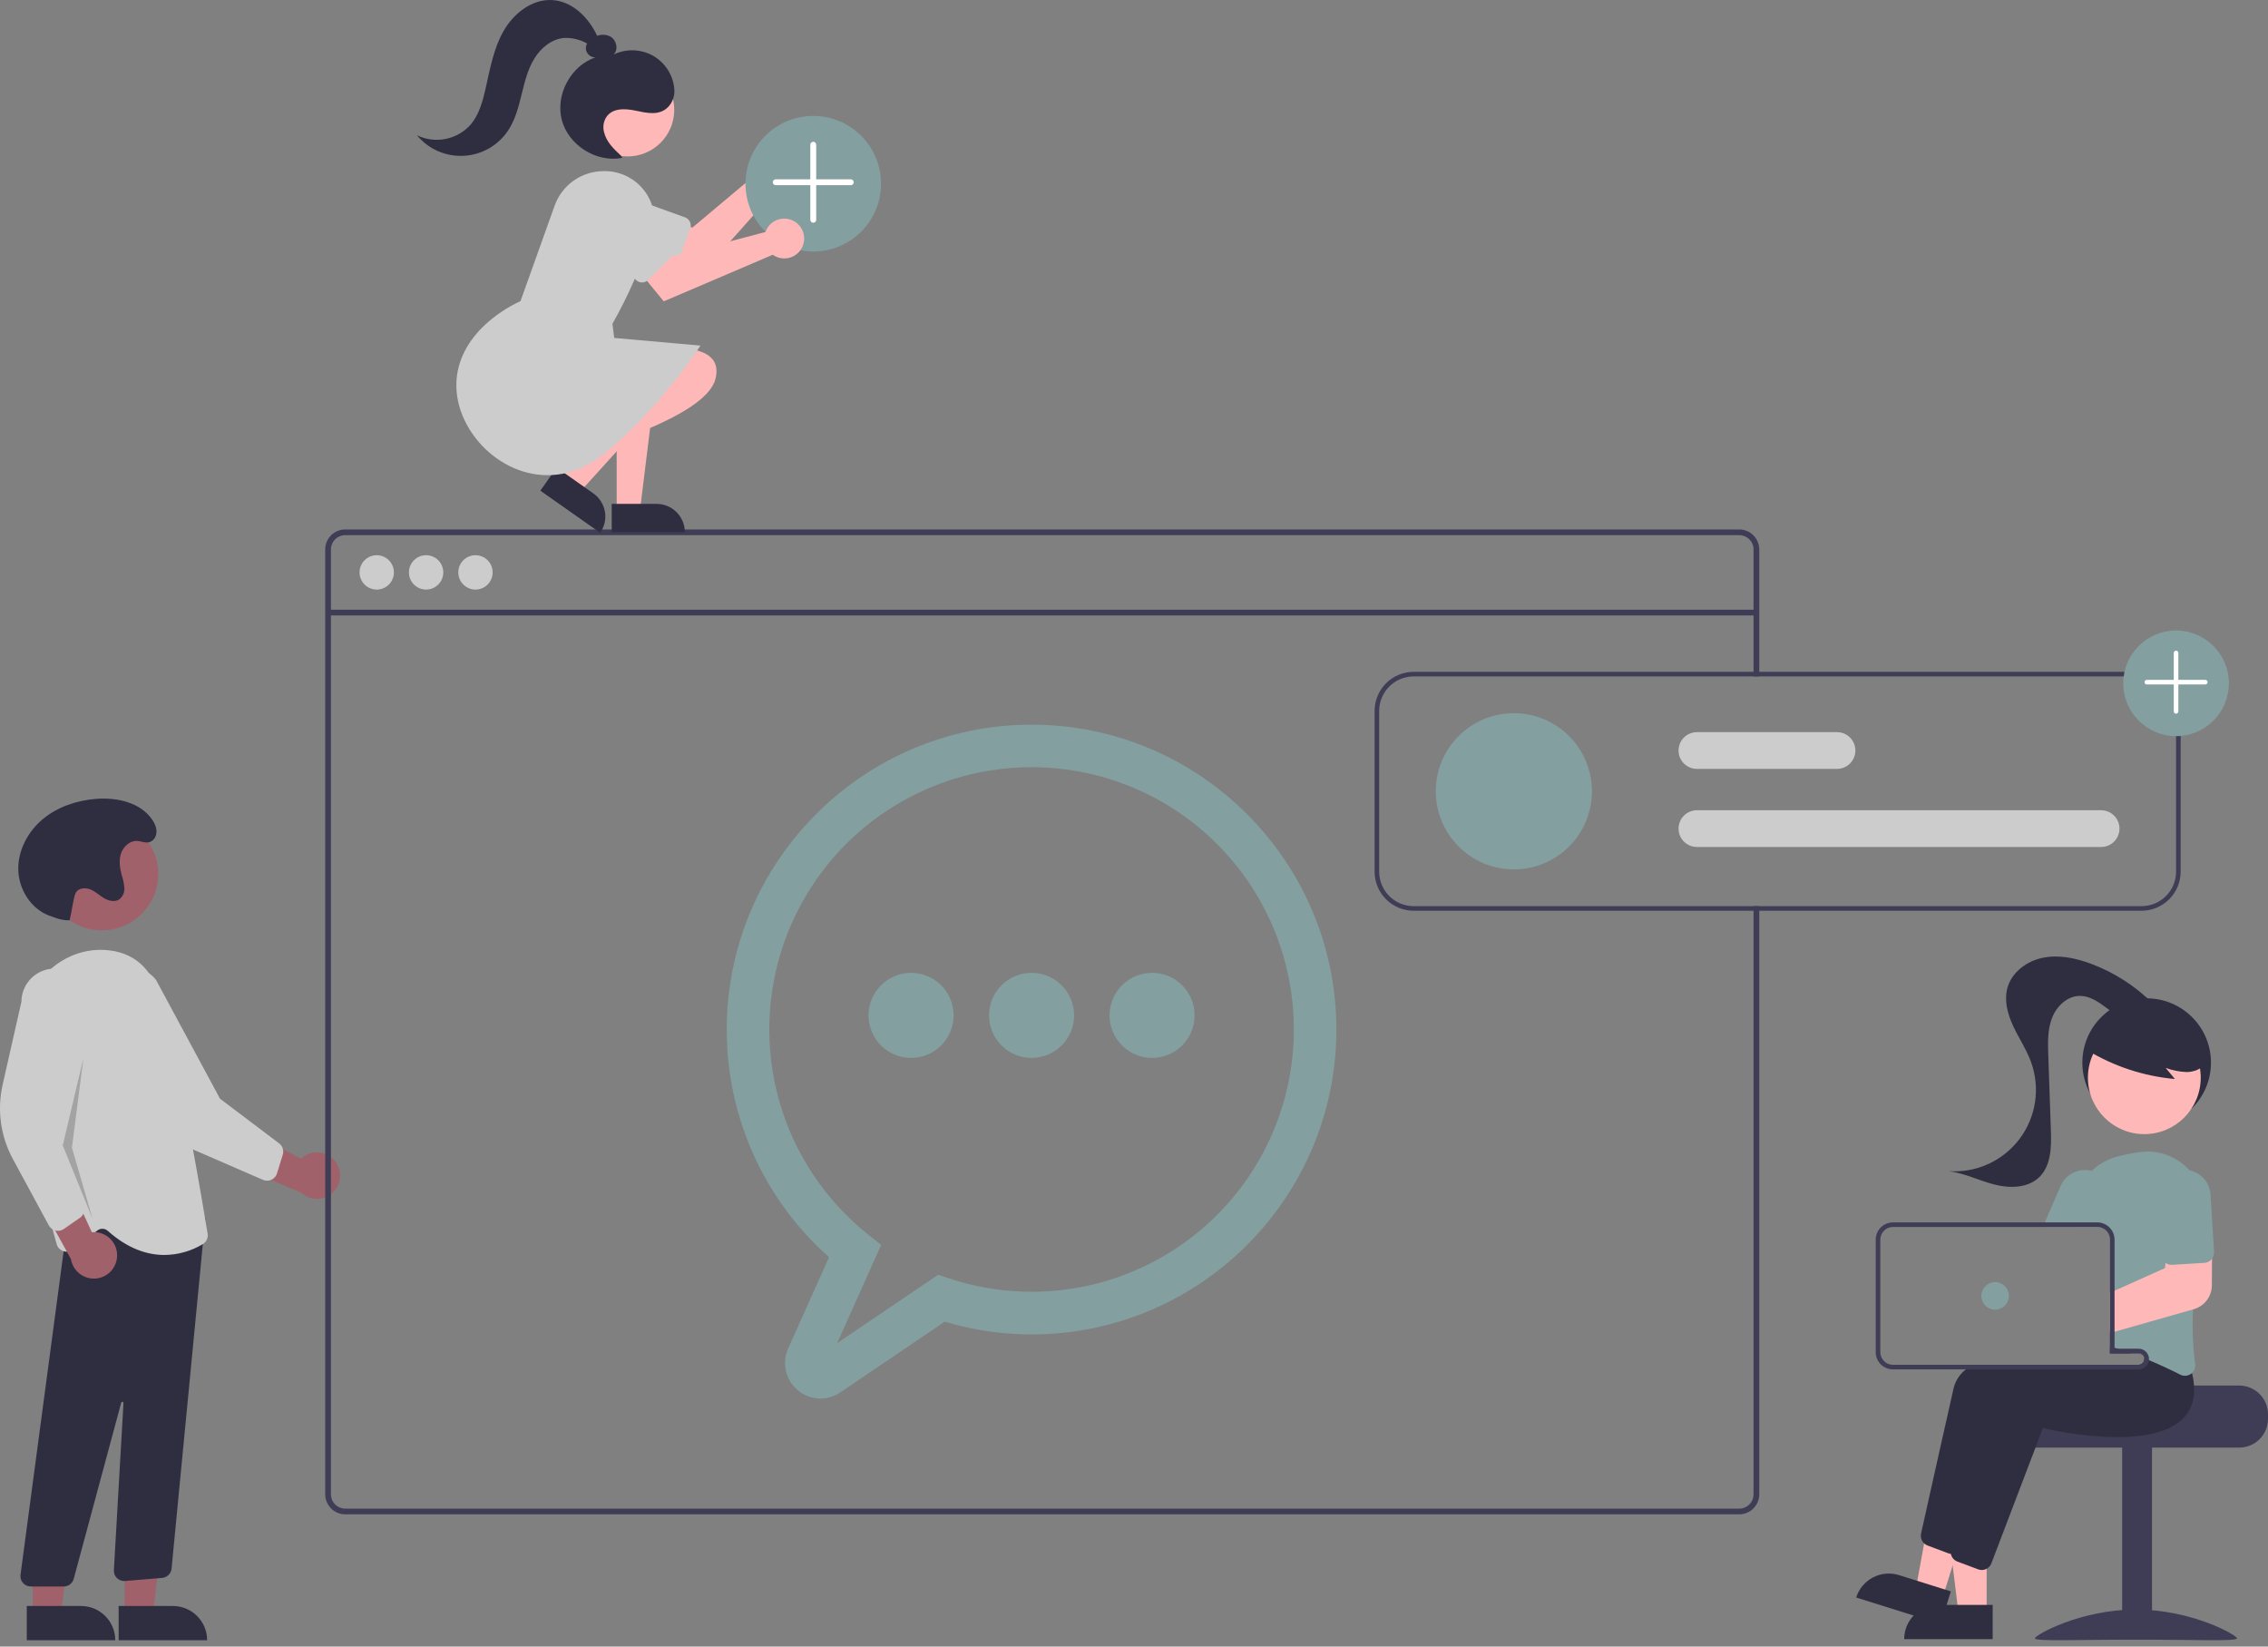 <svg width="310" height="225" viewBox="0 0 310 225" fill="none" xmlns="http://www.w3.org/2000/svg">
<rect x="0" y="0" width="310" height="225" fill="#808080" stroke="none"/>
<g clip-path="url(#clip0_20_2138)">
<path d="M45.957 158.88C45.703 158.495 45.367 158.17 44.974 157.929C44.581 157.688 44.139 157.536 43.681 157.483C43.222 157.431 42.758 157.48 42.32 157.627C41.883 157.773 41.483 158.014 41.148 158.332L31.181 153.188L31.8 158.983L41.171 162.98C41.742 163.507 42.487 163.805 43.264 163.819C44.041 163.833 44.795 163.562 45.385 163.056C45.975 162.551 46.359 161.846 46.465 161.077C46.57 160.307 46.39 159.525 45.957 158.88Z" fill="#A0616A"/>
<path d="M37.099 161.213C36.919 161.295 36.723 161.339 36.524 161.341C36.326 161.344 36.129 161.304 35.947 161.225L26.479 157.118C23.242 155.714 20.625 153.182 19.115 149.993L14.137 139.487C13.77 139.015 13.499 138.475 13.341 137.899C13.182 137.322 13.139 136.72 13.213 136.126C13.287 135.533 13.478 134.96 13.774 134.44C14.07 133.921 14.465 133.464 14.938 133.098C15.41 132.731 15.95 132.461 16.527 132.303C17.104 132.145 17.706 132.102 18.299 132.177C18.892 132.252 19.465 132.444 19.985 132.74C20.504 133.037 20.96 133.433 21.326 133.906L30.075 150.138L38.154 156.241C38.385 156.416 38.557 156.659 38.646 156.935C38.735 157.211 38.737 157.508 38.652 157.786L37.859 160.347C37.774 160.621 37.607 160.864 37.38 161.041C37.294 161.109 37.199 161.167 37.099 161.213Z" fill="#CCCCCC"/>
<path d="M13.918 127.131C18.176 127.131 21.628 123.679 21.628 119.421C21.628 115.163 18.176 111.711 13.918 111.711C9.66 111.711 6.209 115.163 6.209 119.421C6.209 123.679 9.66 127.131 13.918 127.131Z" fill="#A0616A"/>
<path d="M17.041 220.557L20.889 220.557L22.72 205.714L17.04 205.714L17.041 220.557Z" fill="#A0616A"/>
<path d="M28.311 224.13L16.216 224.131L16.216 219.458L23.638 219.458C24.877 219.457 26.066 219.95 26.942 220.826C27.819 221.702 28.311 222.891 28.311 224.13Z" fill="#2F2E41"/>
<path d="M4.485 220.557L8.333 220.557L10.164 205.714L4.484 205.714L4.485 220.557Z" fill="#A0616A"/>
<path d="M15.755 224.13L3.661 224.131L3.66 219.458L11.082 219.458C12.322 219.457 13.51 219.95 14.386 220.826C15.263 221.702 15.755 222.891 15.755 224.13Z" fill="#2F2E41"/>
<path d="M3.141 216.309C3.009 216.157 2.91 215.979 2.852 215.787C2.794 215.594 2.777 215.391 2.804 215.192L9.542 164.659L26.281 167.502L28.068 166.43L23.448 214.376C23.41 214.699 23.261 215 23.026 215.226C22.792 215.453 22.487 215.592 22.162 215.62L17.093 216.042C16.892 216.059 16.689 216.032 16.499 215.964C16.308 215.896 16.135 215.787 15.99 215.646C15.845 215.505 15.733 215.335 15.659 215.146C15.586 214.958 15.554 214.756 15.566 214.554L16.878 191.72C16.881 191.681 16.868 191.643 16.844 191.613C16.82 191.582 16.785 191.562 16.747 191.556C16.708 191.55 16.669 191.558 16.637 191.579C16.604 191.6 16.58 191.632 16.57 191.67L10.078 215.746C9.996 216.045 9.819 216.31 9.572 216.499C9.326 216.688 9.024 216.79 8.714 216.791H4.204C4.003 216.791 3.804 216.748 3.621 216.665C3.437 216.581 3.274 216.46 3.141 216.309Z" fill="#2F2E41"/>
<path d="M14.735 168.196C14.542 168.022 14.295 167.921 14.036 167.91C13.777 167.899 13.523 167.979 13.317 168.137L9.97 170.74C9.788 170.882 9.574 170.977 9.346 171.017C9.119 171.057 8.885 171.041 8.665 170.969C8.446 170.898 8.247 170.773 8.087 170.607C7.926 170.441 7.809 170.238 7.745 170.016C6.104 164.267 2.385 149.795 3.301 139.61C3.82 133.837 8.806 129.449 14.414 129.817C18.249 130.073 20.771 132.284 21.912 136.391C24.713 146.474 27.791 164.97 28.379 168.575C28.426 168.855 28.387 169.142 28.267 169.399C28.147 169.656 27.953 169.871 27.709 170.016C26.125 170.966 24.316 171.475 22.469 171.49C20.235 171.49 17.555 170.712 14.735 168.196Z" fill="#CCCCCC"/>
<path d="M15.997 171.783C16.035 171.323 15.971 170.86 15.81 170.428C15.649 169.995 15.396 169.603 15.067 169.279C14.739 168.955 14.343 168.707 13.908 168.552C13.474 168.398 13.01 168.34 12.551 168.384L7.883 158.185L4.793 163.128L9.7 172.056C9.825 172.822 10.227 173.517 10.829 174.007C11.432 174.497 12.194 174.75 12.97 174.716C13.746 174.682 14.483 174.365 15.041 173.825C15.599 173.284 15.939 172.557 15.997 171.783Z" fill="#A0616A"/>
<path d="M7.587 168.152C7.394 168.106 7.213 168.019 7.056 167.899C6.898 167.778 6.768 167.625 6.673 167.451L1.758 158.376C0.077 155.274 -0.42 151.667 0.36 148.225L2.927 136.886C2.929 136.288 3.049 135.697 3.281 135.145C3.512 134.594 3.849 134.093 4.274 133.672C4.699 133.251 5.202 132.918 5.756 132.692C6.309 132.466 6.902 132.351 7.5 132.354C8.098 132.357 8.689 132.477 9.24 132.709C9.792 132.941 10.292 133.279 10.712 133.704C11.133 134.129 11.465 134.633 11.691 135.186C11.917 135.74 12.031 136.333 12.028 136.931L8.895 155.103L11.485 164.891C11.559 165.171 11.545 165.468 11.444 165.74C11.344 166.013 11.162 166.248 10.924 166.413L8.719 167.939C8.483 168.103 8.202 168.191 7.915 168.19C7.804 168.191 7.694 168.178 7.587 168.152Z" fill="#CCCCCC"/>
<path opacity="0.2" d="M11.402 144.594L8.577 156.523L12.658 166.567L9.833 156.836L11.402 144.594Z" fill="black"/>
<path d="M9.519 125.761C8.833 125.774 8.151 125.65 7.514 125.398C7.233 125.29 6.942 125.201 6.661 125.093C4.187 124.137 2.558 121.502 2.499 118.85C2.441 116.199 3.814 113.625 5.853 111.929C7.892 110.233 10.533 109.362 13.178 109.161C16.027 108.944 19.234 109.666 20.826 112.039C21.25 112.67 21.546 113.436 21.295 114.199C21.22 114.429 21.086 114.635 20.906 114.797C20.195 115.43 19.486 114.954 18.761 114.912C17.765 114.854 16.871 115.66 16.549 116.605C16.228 117.549 16.369 118.589 16.629 119.553C16.826 120.132 16.951 120.734 17 121.345C17.021 121.651 16.963 121.958 16.833 122.235C16.702 122.513 16.503 122.753 16.253 122.932C15.631 123.308 14.813 123.09 14.191 122.715C13.568 122.339 13.03 121.817 12.357 121.54C11.684 121.264 10.78 121.325 10.389 121.938C10.264 122.161 10.18 122.404 10.14 122.656C9.789 124.256 9.87 124.162 9.519 125.761Z" fill="#2F2E41"/>
<path d="M237.724 72.347H47.189C46.464 72.347 45.768 72.636 45.255 73.149C44.741 73.662 44.453 74.358 44.452 75.084V204.196C44.453 204.922 44.741 205.617 45.255 206.131C45.768 206.644 46.464 206.932 47.189 206.933H237.724C238.12 206.933 238.511 206.847 238.871 206.681C239.23 206.515 239.549 206.274 239.806 205.972C239.827 205.949 239.847 205.924 239.865 205.897C240.029 205.697 240.161 205.474 240.258 205.235C240.395 204.906 240.466 204.553 240.465 204.196V123.823H239.683V204.196C239.683 204.578 239.571 204.951 239.36 205.269C239.172 205.549 238.917 205.778 238.619 205.935C238.342 206.078 238.036 206.152 237.724 206.151H47.189C46.671 206.151 46.174 205.945 45.807 205.578C45.441 205.211 45.234 204.714 45.234 204.196V75.084C45.234 74.566 45.441 74.068 45.807 73.702C46.174 73.335 46.671 73.129 47.189 73.128H237.724C238.243 73.128 238.741 73.334 239.108 73.701C239.476 74.068 239.682 74.565 239.683 75.084V92.433H240.465V75.084C240.464 74.358 240.175 73.662 239.661 73.148C239.147 72.635 238.451 72.347 237.724 72.347Z" fill="#3F3D56"/>
<path d="M240.072 83.318H44.842V84.101H240.072V83.318Z" fill="#3F3D56"/>
<path d="M51.493 80.564C52.789 80.564 53.84 79.513 53.84 78.217C53.84 76.92 52.789 75.869 51.493 75.869C50.196 75.869 49.145 76.92 49.145 78.217C49.145 79.513 50.196 80.564 51.493 80.564Z" fill="#CCCCCC"/>
<path d="M58.242 80.564C59.538 80.564 60.589 79.513 60.589 78.217C60.589 76.92 59.538 75.869 58.242 75.869C56.945 75.869 55.894 76.92 55.894 78.217C55.894 79.513 56.945 80.564 58.242 80.564Z" fill="#CCCCCC"/>
<path d="M64.99 80.564C66.287 80.564 67.338 79.513 67.338 78.217C67.338 76.92 66.287 75.869 64.99 75.869C63.694 75.869 62.643 76.92 62.643 78.217C62.643 79.513 63.694 80.564 64.99 80.564Z" fill="#CCCCCC"/>
<path d="M112.141 191.108C111.333 191.104 110.539 190.899 109.83 190.511C109.121 190.123 108.521 189.564 108.082 188.885C107.644 188.206 107.382 187.429 107.32 186.623C107.257 185.817 107.397 185.009 107.726 184.271L113.319 171.793C108.914 167.898 105.389 163.109 102.979 157.746C100.568 152.382 99.327 146.567 99.337 140.687C99.337 117.715 118.027 99.025 141 99.025C163.973 99.025 182.662 117.715 182.662 140.687C182.662 163.66 163.973 182.35 141 182.35C136.981 182.346 132.984 181.757 129.135 180.602L114.862 190.265C114.06 190.812 113.112 191.106 112.141 191.108ZM141 104.838C133.565 104.834 126.313 107.143 120.249 111.445C114.185 115.747 109.609 121.828 107.156 128.847C104.704 135.866 104.495 143.474 106.56 150.616C108.625 157.759 112.86 164.082 118.68 168.71L120.441 170.115L114.424 183.541L128.233 174.193L129.596 174.651C134.522 176.305 139.748 176.869 144.913 176.303C150.079 175.737 155.059 174.055 159.509 171.373C163.96 168.691 167.773 165.073 170.687 160.77C173.6 156.468 175.542 151.583 176.38 146.455C177.218 141.327 176.93 136.078 175.538 131.072C174.145 126.066 171.68 121.423 168.315 117.464C164.949 113.505 160.763 110.325 156.047 108.145C151.33 105.965 146.196 104.837 141 104.838Z" fill="#839F9F"/>
<path d="M141 144.563C144.21 144.563 146.813 141.96 146.813 138.75C146.813 135.539 144.21 132.936 141 132.936C137.789 132.936 135.186 135.539 135.186 138.75C135.186 141.96 137.789 144.563 141 144.563Z" fill="#839F9F"/>
<path d="M124.528 144.563C127.739 144.563 130.342 141.96 130.342 138.75C130.342 135.539 127.739 132.936 124.528 132.936C121.318 132.936 118.715 135.539 118.715 138.75C118.715 141.96 121.318 144.563 124.528 144.563Z" fill="#839F9F"/>
<path d="M157.471 144.563C160.681 144.563 163.284 141.96 163.284 138.75C163.284 135.539 160.681 132.936 157.471 132.936C154.26 132.936 151.657 135.539 151.657 138.75C151.657 141.96 154.26 144.563 157.471 144.563Z" fill="#839F9F"/>
<path d="M287.188 115.74H231.942C231.276 115.74 230.637 115.476 230.166 115.005C229.695 114.534 229.431 113.895 229.431 113.229C229.431 112.563 229.695 111.925 230.166 111.454C230.637 110.983 231.276 110.718 231.942 110.718H287.188C287.854 110.718 288.492 110.983 288.963 111.454C289.434 111.925 289.699 112.563 289.699 113.229C289.699 113.895 289.434 114.534 288.963 115.005C288.492 115.476 287.854 115.74 287.188 115.74Z" fill="#CCCCCC"/>
<path d="M251.09 105.068H231.942C231.276 105.068 230.637 104.803 230.166 104.332C229.695 103.862 229.431 103.223 229.431 102.557C229.431 101.891 229.695 101.252 230.166 100.781C230.637 100.31 231.276 100.046 231.942 100.046H251.09C251.756 100.046 252.394 100.31 252.865 100.781C253.336 101.252 253.601 101.891 253.601 102.557C253.601 103.223 253.336 103.862 252.865 104.332C252.394 104.803 251.756 105.068 251.09 105.068Z" fill="#CCCCCC"/>
<path d="M206.919 118.8C212.813 118.8 217.592 114.022 217.592 108.128C217.592 102.234 212.813 97.455 206.919 97.455C201.025 97.455 196.247 102.234 196.247 108.128C196.247 114.022 201.025 118.8 206.919 118.8Z" fill="#839F9F"/>
<path d="M292.725 91.805H193.22C191.805 91.807 190.449 92.37 189.449 93.37C188.449 94.371 187.886 95.727 187.884 97.141V119.114C187.886 120.529 188.449 121.885 189.449 122.885C190.449 123.886 191.805 124.449 193.22 124.451H292.725C294.14 124.449 295.496 123.886 296.496 122.885C297.497 121.885 298.059 120.529 298.061 119.114V97.141C298.059 95.727 297.497 94.371 296.496 93.37C295.496 92.37 294.14 91.807 292.725 91.805ZM297.434 119.114C297.432 120.363 296.936 121.559 296.053 122.442C295.17 123.325 293.973 123.821 292.725 123.823H193.22C191.972 123.821 190.775 123.325 189.892 122.442C189.01 121.559 188.513 120.363 188.512 119.114V97.141C188.513 95.893 189.01 94.697 189.892 93.814C190.775 92.931 191.972 92.435 193.22 92.433H292.725C293.973 92.435 295.17 92.931 296.053 93.814C296.936 94.697 297.432 95.893 297.434 97.141V119.114Z" fill="#3F3D56"/>
<path d="M297.434 100.594C301.421 100.594 304.653 97.362 304.653 93.375C304.653 89.388 301.421 86.155 297.434 86.155C293.446 86.155 290.214 89.388 290.214 93.375C290.214 97.362 293.446 100.594 297.434 100.594Z" fill="#839F9F"/>
<path d="M297.212 97.435C297.183 97.406 297.159 97.371 297.144 97.333C297.128 97.295 297.12 97.254 297.12 97.213V89.222C297.12 89.139 297.153 89.059 297.212 89.001C297.271 88.942 297.35 88.909 297.434 88.909C297.517 88.909 297.597 88.942 297.656 89.001C297.715 89.059 297.748 89.139 297.748 89.222V97.213C297.748 97.275 297.729 97.336 297.695 97.387C297.66 97.439 297.611 97.479 297.554 97.503C297.497 97.527 297.433 97.533 297.373 97.521C297.312 97.509 297.256 97.479 297.212 97.435Z" fill="white"/>
<path d="M293.216 93.44C293.173 93.396 293.143 93.34 293.131 93.279C293.118 93.218 293.125 93.155 293.148 93.098C293.172 93.04 293.212 92.991 293.264 92.957C293.316 92.922 293.376 92.904 293.438 92.904H301.429C301.512 92.904 301.592 92.937 301.651 92.996C301.71 93.055 301.743 93.135 301.743 93.218C301.743 93.301 301.71 93.381 301.651 93.44C301.592 93.499 301.512 93.532 301.429 93.532H293.438C293.397 93.532 293.356 93.524 293.318 93.508C293.28 93.492 293.246 93.469 293.216 93.44Z" fill="white"/>
<path d="M306.076 189.335H291.006C291.006 189.768 275.475 190.12 275.475 190.12C275.231 190.303 275.009 190.514 274.812 190.747C274.222 191.451 273.9 192.34 273.902 193.259V193.886C273.902 194.927 274.316 195.925 275.052 196.661C275.787 197.396 276.785 197.81 277.826 197.81H306.076C307.117 197.809 308.114 197.396 308.85 196.66C309.585 195.924 309.999 194.927 310 193.886V193.259C309.999 192.218 309.585 191.221 308.849 190.486C308.114 189.75 307.116 189.336 306.076 189.335Z" fill="#3F3D56"/>
<path d="M294.147 197.654H290.066V224.021H294.147V197.654Z" fill="#3F3D56"/>
<path d="M305.761 223.878C305.761 224.319 299.577 224.049 291.949 224.049C284.322 224.049 278.138 224.319 278.138 223.878C278.138 223.437 284.322 219.941 291.949 219.941C299.577 219.941 305.761 223.437 305.761 223.878Z" fill="#3F3D56"/>
<path d="M293.416 154C298.27 154 302.205 150.065 302.205 145.211C302.205 140.357 298.27 136.422 293.416 136.422C288.561 136.422 284.626 140.357 284.626 145.211C284.626 150.065 288.561 154 293.416 154Z" fill="#2F2E41"/>
<path d="M271.543 220.41L267.695 220.41L265.864 205.566L271.544 205.567L271.543 220.41Z" fill="#FFB8B8"/>
<path d="M264.946 219.31H272.368V223.983H260.273C260.273 222.744 260.765 221.555 261.642 220.679C262.518 219.803 263.707 219.31 264.946 219.31Z" fill="#2F2E41"/>
<path d="M265.536 218.262L261.864 217.11L264.561 202.399L269.98 204.1L265.536 218.262Z" fill="#FFB8B8"/>
<path d="M259.571 215.238L266.652 217.46L265.253 221.919L253.713 218.297C254.084 217.115 254.91 216.128 256.008 215.554C257.107 214.981 258.388 214.867 259.571 215.238Z" fill="#2F2E41"/>
<path d="M295.77 186.762C295.681 186.014 295.521 185.276 295.293 184.558L294.574 183.654L292.703 181.306L292.622 181.309C292.483 181.316 291.909 181.347 291.021 181.416H291.011C290.462 181.46 289.79 181.517 289.027 181.589C288.826 181.611 288.616 181.63 288.4 181.652V184.929H292.323C292.514 184.929 292.698 184.998 292.841 185.124C292.985 185.25 293.077 185.424 293.102 185.613C293.105 185.647 293.108 185.679 293.108 185.713C293.108 185.921 293.025 186.121 292.878 186.268C292.731 186.415 292.531 186.498 292.323 186.498H269.534C269.244 186.691 268.965 186.901 268.699 187.126C267.897 187.747 267.318 188.613 267.051 189.593C265.721 195.444 263.294 206.355 262.578 209.56C262.527 209.802 262.538 210.052 262.613 210.288C262.687 210.523 262.821 210.736 263.002 210.904C263.136 211.028 263.293 211.125 263.464 211.189L266.295 212.25C266.411 212.293 266.533 212.322 266.656 212.335C266.672 212.335 266.684 212.338 266.7 212.338C266.729 212.341 266.759 212.342 266.788 212.341C267.074 212.34 267.353 212.253 267.589 212.09C267.825 211.928 268.006 211.698 268.109 211.431L270.344 205.567L273.788 196.527L275.15 192.952C276.729 193.322 289.975 196.254 294.411 191.53C294.848 191.064 295.193 190.52 295.428 189.926C295.801 188.916 295.919 187.829 295.77 186.762Z" fill="#2F2E41"/>
<path d="M299.612 187.616C299.543 187.336 299.465 187.047 299.374 186.756L296.784 183.504L296.702 183.507C296.539 183.516 295.764 183.557 294.574 183.654C293.224 183.767 291.338 183.949 289.219 184.235C289.156 184.241 289.09 184.251 289.028 184.26C288.82 184.288 288.61 184.317 288.4 184.348V184.929H292.323C292.514 184.929 292.698 184.998 292.841 185.124C292.985 185.25 293.077 185.424 293.102 185.613C293.105 185.647 293.108 185.679 293.108 185.713C293.108 185.921 293.025 186.121 292.878 186.268C292.731 186.415 292.532 186.498 292.323 186.498H278.455C277.85 186.696 277.266 186.903 276.707 187.126C273.775 188.287 271.581 189.81 271.132 191.79C270.982 192.456 270.815 193.187 270.639 193.966C269.987 196.86 269.192 200.404 268.474 203.624V203.627C268.326 204.293 268.179 204.94 268.037 205.567C267.438 208.267 266.929 210.555 266.659 211.757C266.653 211.792 266.647 211.823 266.64 211.858V211.864C266.609 212.107 266.639 212.354 266.728 212.583L266.731 212.586V212.589C266.818 212.808 266.958 213.001 267.14 213.151C267.261 213.251 267.398 213.331 267.545 213.386L270.376 214.447C270.534 214.506 270.7 214.537 270.869 214.538C271.105 214.539 271.337 214.48 271.543 214.366C271.84 214.205 272.07 213.943 272.19 213.628L278.286 197.632L279.231 195.149C280.81 195.519 294.056 198.448 298.491 193.727C299.368 192.779 299.868 191.543 299.898 190.252C299.929 189.364 299.833 188.476 299.612 187.616Z" fill="#2F2E41"/>
<path d="M299.263 159.924C299.213 159.864 299.16 159.804 299.103 159.748C298.267 158.869 297.235 158.201 296.091 157.797C294.947 157.394 293.723 157.268 292.521 157.428C291.472 157.566 290.433 157.77 289.41 158.04C288.089 158.38 286.88 159.058 285.901 160.008C285.139 160.748 284.538 161.637 284.138 162.621C283.737 163.604 283.546 164.66 283.575 165.721C283.587 166.151 283.591 166.591 283.584 167.037C283.584 167.244 283.581 167.454 283.578 167.664H286.673C286.807 167.664 286.941 167.68 287.072 167.711C287.449 167.802 287.786 168.016 288.027 168.321C288.267 168.626 288.399 169.002 288.4 169.391V183.993C288.61 184.053 288.82 184.113 289.027 184.175C289.093 184.197 289.156 184.216 289.219 184.235C289.291 184.257 289.363 184.279 289.432 184.301C290.069 184.499 290.692 184.708 291.3 184.929H292.323C292.514 184.929 292.698 184.998 292.841 185.124C292.984 185.25 293.077 185.424 293.102 185.613C293.315 185.698 293.522 185.782 293.726 185.867C294.451 186.169 295.139 186.47 295.77 186.762C296.621 187.151 297.377 187.521 298.011 187.845C298.21 187.946 298.431 188 298.655 188.002C298.948 188.001 299.234 187.906 299.471 187.732C299.52 187.695 299.567 187.657 299.612 187.616C299.78 187.458 299.907 187.262 299.982 187.044C300.057 186.827 300.077 186.594 300.042 186.366C299.718 183.901 299.623 181.41 299.759 178.927C299.847 176.839 300.036 174.699 300.281 172.63C300.412 171.51 300.56 170.411 300.714 169.353C300.861 168.342 301.018 167.372 301.172 166.456C301.374 165.294 301.307 164.101 300.976 162.968C300.645 161.836 300.059 160.794 299.263 159.924Z" fill="#839F9F"/>
<path d="M286.397 160.181C286.236 160.112 286.07 160.054 285.901 160.008C285.064 159.783 284.175 159.866 283.395 160.243C282.614 160.619 281.995 161.263 281.651 162.058L279.494 167.037L279.224 167.664H286.673C286.807 167.664 286.941 167.68 287.072 167.711L287.323 167.131L288.277 164.927C288.656 164.048 288.671 163.055 288.319 162.165C287.966 161.276 287.275 160.562 286.397 160.181Z" fill="#839F9F"/>
<path d="M293.094 154.977C297.352 154.977 300.804 151.525 300.804 147.267C300.804 143.01 297.352 139.558 293.094 139.558C288.836 139.558 285.385 143.01 285.385 147.267C285.385 151.525 288.836 154.977 293.094 154.977Z" fill="#FFB8B8"/>
<path d="M285.246 143.48C288.898 145.709 293.015 147.065 297.276 147.444L296.008 145.924C296.932 146.266 297.903 146.459 298.887 146.496C299.869 146.481 300.899 146.102 301.457 145.293C301.705 144.891 301.853 144.434 301.887 143.963C301.921 143.491 301.841 143.018 301.653 142.584C301.266 141.719 300.665 140.967 299.906 140.399C298.56 139.335 296.971 138.62 295.282 138.318C293.593 138.016 291.855 138.137 290.224 138.669C289.105 139.004 288.102 139.646 287.332 140.524C286.601 141.426 285.194 142.229 285.568 143.328L285.246 143.48Z" fill="#2F2E41"/>
<path d="M294.391 137.258C291.959 134.792 289.016 132.889 285.77 131.683C283.686 130.911 281.418 130.435 279.239 130.873C277.061 131.311 275.001 132.818 274.393 134.956C273.896 136.704 274.409 138.586 275.18 140.231C275.952 141.877 276.981 143.402 277.605 145.109C278.241 146.851 278.433 148.724 278.162 150.558C277.891 152.392 277.166 154.129 276.053 155.613C274.94 157.096 273.475 158.277 271.789 159.05C270.104 159.823 268.252 160.163 266.402 160.039C268.543 160.326 270.516 161.332 272.608 161.867C274.701 162.403 277.17 162.366 278.725 160.867C280.37 159.281 280.403 156.703 280.323 154.419C280.205 151.024 280.087 147.63 279.969 144.235C279.908 142.503 279.857 140.717 280.481 139.101C281.106 137.485 282.59 136.07 284.322 136.085C285.635 136.096 286.797 136.891 287.85 137.675C288.902 138.46 290.017 139.297 291.325 139.413C292.632 139.53 294.125 138.562 294.028 137.253L294.391 137.258Z" fill="#2F2E41"/>
<path d="M300.714 169.353L296.313 169.472L295.993 172.564L295.921 173.28L289.027 176.375L288.4 176.658V182.16L289.027 181.981L291.011 181.416H291.021L299.76 178.927L299.86 178.899C300.566 178.695 301.188 178.269 301.632 177.683C302.077 177.098 302.32 176.385 302.327 175.65L302.349 171.999L302.368 169.309L300.714 169.353Z" fill="#FFB8B8"/>
<path d="M302.145 163.238C302.087 162.283 301.651 161.389 300.933 160.755C300.216 160.121 299.276 159.797 298.32 159.856C297.365 159.915 296.471 160.351 295.837 161.068C295.203 161.785 294.879 162.725 294.938 163.681L295.418 171.516C295.431 171.722 295.49 171.923 295.589 172.104C295.688 172.285 295.826 172.442 295.993 172.564C296.258 172.762 296.585 172.859 296.916 172.837L300.281 172.63L301.301 172.567C301.487 172.558 301.669 172.512 301.836 172.43C302.003 172.349 302.152 172.234 302.274 172.093C302.301 172.064 302.326 172.032 302.349 171.999C302.549 171.732 302.647 171.403 302.625 171.07L302.145 163.238Z" fill="#839F9F"/>
<path d="M289.432 184.301H289.028V184.26C288.82 184.288 288.61 184.317 288.4 184.348V184.929H291.3C290.691 184.709 290.069 184.5 289.432 184.301ZM289.432 184.301H289.028V184.26C288.82 184.288 288.61 184.317 288.4 184.348V184.929H291.3C290.691 184.709 290.069 184.5 289.432 184.301ZM292.323 184.301H289.028V169.391C289.026 168.88 288.86 168.384 288.552 167.976C288.245 167.569 287.814 167.272 287.323 167.131C287.112 167.067 286.893 167.035 286.673 167.037H258.737C258.112 167.037 257.514 167.286 257.073 167.727C256.631 168.168 256.383 168.767 256.382 169.391V184.772C256.383 185.396 256.631 185.995 257.072 186.436C257.514 186.878 258.112 187.126 258.737 187.126H292.323C292.671 187.125 293.006 186.997 293.265 186.764C293.524 186.532 293.688 186.213 293.726 185.867C293.733 185.816 293.736 185.765 293.736 185.713C293.735 185.339 293.586 184.98 293.322 184.715C293.057 184.45 292.698 184.301 292.323 184.301ZM293.108 185.713C293.108 185.921 293.025 186.121 292.878 186.268C292.731 186.415 292.532 186.498 292.323 186.498H258.737C258.279 186.498 257.84 186.316 257.516 185.992C257.192 185.668 257.01 185.229 257.01 184.772V169.391C257.01 168.933 257.192 168.494 257.516 168.17C257.84 167.847 258.279 167.665 258.737 167.664H286.673C286.808 167.664 286.941 167.68 287.072 167.711C287.45 167.802 287.786 168.016 288.027 168.321C288.268 168.626 288.399 169.002 288.4 169.391V184.929H292.323C292.514 184.929 292.698 184.998 292.841 185.124C292.985 185.25 293.077 185.424 293.102 185.613C293.105 185.647 293.108 185.679 293.108 185.713ZM289.432 184.301H289.028V184.26C288.82 184.288 288.61 184.317 288.4 184.348V184.929H291.3C290.691 184.709 290.069 184.5 289.432 184.301Z" fill="#3F3D56"/>
<path d="M272.704 178.965C273.744 178.965 274.587 178.122 274.587 177.082C274.587 176.041 273.744 175.198 272.704 175.198C271.664 175.198 270.821 176.041 270.821 177.082C270.821 178.122 271.664 178.965 272.704 178.965Z" fill="#839F9F"/>
<path d="M104.481 22.402C104.474 22.546 104.479 22.689 104.494 22.832L94.637 31.104L91.698 30.04L89.512 34.266L95.939 37.325L106.715 25.233C107.259 25.332 107.82 25.262 108.324 25.034C108.828 24.806 109.25 24.43 109.535 23.956C109.82 23.482 109.954 22.933 109.919 22.381C109.884 21.829 109.681 21.301 109.339 20.866C108.996 20.432 108.53 20.113 108.001 19.95C107.473 19.788 106.907 19.79 106.38 19.956C105.852 20.123 105.388 20.447 105.049 20.883C104.71 21.32 104.512 21.85 104.481 22.402Z" fill="#FFB8B8"/>
<path d="M91.262 36.294L81.743 32.858C80.869 32.542 80.156 31.893 79.762 31.052C79.367 30.211 79.322 29.248 79.638 28.374C79.953 27.5 80.603 26.787 81.444 26.392C82.284 25.997 83.248 25.953 84.122 26.268L93.64 29.704C93.784 29.756 93.917 29.836 94.03 29.939C94.144 30.042 94.236 30.167 94.301 30.306C94.366 30.445 94.403 30.595 94.41 30.748C94.417 30.901 94.394 31.054 94.342 31.198L92.756 35.592C92.651 35.883 92.434 36.12 92.154 36.252C91.874 36.383 91.553 36.398 91.262 36.294Z" fill="#CCCCCC"/>
<path d="M84.291 69.764L87.472 69.764L88.985 57.493L84.29 57.494L84.291 69.764Z" fill="#FFB8B8"/>
<path d="M93.607 72.718L83.609 72.718L83.609 68.855L89.744 68.855C90.768 68.855 91.751 69.262 92.475 69.986C93.2 70.711 93.607 71.693 93.607 72.718Z" fill="#2F2E41"/>
<path d="M76.429 65.655L79.031 67.484L87.327 58.318L83.486 55.617L76.429 65.655Z" fill="#FFB8B8"/>
<path d="M82.037 72.802L73.858 67.051L76.08 63.891L81.099 67.42C81.937 68.009 82.506 68.907 82.682 69.916C82.858 70.926 82.626 71.964 82.037 72.802Z" fill="#2F2E41"/>
<path d="M91.251 47.661C91.251 47.661 99.19 46.724 97.765 51.876C96.34 57.027 80.463 61.476 80.463 61.476L91.251 47.661Z" fill="#FFB8B8"/>
<path d="M85.787 21.375C89.307 21.375 92.16 18.522 92.16 15.002C92.16 11.483 89.307 8.629 85.787 8.629C82.268 8.629 79.414 11.483 79.414 15.002C79.414 18.522 82.268 21.375 85.787 21.375Z" fill="#FFB8B8"/>
<path d="M65.463 60.421C61.837 56.199 60.568 49.718 66.351 44.328C67.779 43.03 69.397 41.956 71.147 41.143L75.808 28.108C76.292 26.747 77.18 25.566 78.353 24.722C79.526 23.879 80.928 23.413 82.372 23.387C83.775 23.326 85.161 23.701 86.342 24.461C87.523 25.22 88.439 26.326 88.966 27.627C89.535 28.951 89.6 30.437 89.149 31.806C87.762 36.127 85.94 40.296 83.711 44.249L83.952 46.177L95.733 47.224L95.623 47.403C95.566 47.496 89.8 56.281 82.424 62.112C79.902 64.106 77.294 64.932 74.832 64.932C71.1 64.931 67.705 63.031 65.463 60.421Z" fill="#CCCCCC"/>
<path d="M64.351 17.002C65.479 15.658 65.962 13.901 66.352 12.191C66.967 9.485 67.443 6.686 68.811 4.272C70.178 1.857 72.692 -0.144 75.463 0.008C78.218 0.16 80.445 2.376 81.627 4.898C81.914 4.787 82.22 4.737 82.527 4.752C82.834 4.767 83.134 4.846 83.409 4.984C84.261 5.451 84.579 6.777 83.87 7.441C84.616 7.086 85.428 6.892 86.254 6.871C87.081 6.851 87.902 7.004 88.665 7.322C89.645 7.739 90.492 8.419 91.111 9.287C91.731 10.155 92.099 11.177 92.175 12.24C92.205 12.671 92.145 13.105 92.001 13.512C91.856 13.92 91.63 14.294 91.335 14.61C90.112 15.869 88.383 15.435 86.845 15.114C85.392 14.812 83.623 14.73 82.805 16.114C82.483 16.69 82.392 17.368 82.553 18.009C82.866 19.391 83.889 20.353 84.881 21.274L85.044 21.575C81.54 22.259 77.714 19.866 76.795 16.417C75.876 12.967 78.004 8.988 81.383 7.838C81.158 7.845 80.936 7.791 80.738 7.684C80.541 7.576 80.376 7.417 80.26 7.224C80.144 7.031 80.082 6.811 80.08 6.586C80.078 6.361 80.136 6.139 80.249 5.944C79.313 5.42 78.255 5.156 77.183 5.179C75.438 5.294 73.927 6.536 73.019 8.031C72.11 9.526 71.699 11.261 71.282 12.96C70.866 14.659 70.415 16.39 69.444 17.845C68.771 18.852 67.872 19.689 66.819 20.287C65.765 20.886 64.587 21.23 63.377 21.292C62.167 21.354 60.959 21.132 59.85 20.645C58.741 20.157 57.761 19.417 56.989 18.483C58.209 19.075 59.59 19.251 60.92 18.983C62.249 18.715 63.455 18.02 64.351 17.002Z" fill="#2F2E41"/>
<path d="M111.16 34.37C116.276 34.37 120.423 30.222 120.423 25.106C120.423 19.99 116.276 15.842 111.16 15.842C106.043 15.842 101.896 19.99 101.896 25.106C101.896 30.222 106.043 34.37 111.16 34.37Z" fill="#839F9F"/>
<path d="M110.875 30.316C110.837 30.279 110.808 30.234 110.787 30.185C110.767 30.136 110.757 30.084 110.757 30.031V19.778C110.757 19.671 110.799 19.569 110.875 19.493C110.95 19.418 111.053 19.375 111.16 19.375C111.266 19.375 111.369 19.418 111.444 19.493C111.52 19.569 111.562 19.671 111.562 19.778V30.031C111.562 30.111 111.539 30.189 111.494 30.255C111.45 30.321 111.387 30.373 111.314 30.403C111.24 30.434 111.159 30.442 111.081 30.426C111.003 30.41 110.931 30.372 110.875 30.316Z" fill="white"/>
<path d="M105.749 25.189C105.692 25.133 105.654 25.061 105.638 24.983C105.623 24.905 105.631 24.824 105.661 24.75C105.692 24.677 105.743 24.614 105.81 24.57C105.876 24.526 105.954 24.502 106.033 24.502H116.286C116.393 24.502 116.495 24.544 116.571 24.62C116.646 24.695 116.689 24.798 116.689 24.905C116.689 25.011 116.646 25.114 116.571 25.189C116.495 25.265 116.393 25.307 116.286 25.307H106.033C105.98 25.307 105.928 25.297 105.879 25.277C105.83 25.256 105.786 25.227 105.749 25.189Z" fill="white"/>
<path d="M104.801 31.302C104.733 31.429 104.676 31.561 104.63 31.697L92.191 34.995L89.983 32.782L86.208 35.679L90.725 41.179L105.619 34.814C106.069 35.134 106.607 35.31 107.16 35.318C107.713 35.326 108.255 35.165 108.714 34.857C109.174 34.549 109.529 34.108 109.731 33.594C109.934 33.079 109.976 32.515 109.85 31.977C109.725 31.438 109.438 30.951 109.029 30.579C108.62 30.207 108.107 29.969 107.559 29.895C107.01 29.822 106.453 29.918 105.96 30.169C105.468 30.42 105.063 30.815 104.801 31.302Z" fill="#FFB8B8"/>
<path d="M86.93 38.257L79.775 31.102C79.448 30.777 79.189 30.39 79.013 29.965C78.836 29.54 78.745 29.084 78.744 28.624C78.744 28.163 78.834 27.707 79.01 27.282C79.186 26.856 79.445 26.469 79.77 26.144C80.096 25.818 80.483 25.56 80.908 25.384C81.334 25.208 81.79 25.117 82.25 25.118C82.711 25.118 83.167 25.209 83.592 25.386C84.017 25.563 84.403 25.822 84.728 26.148L91.884 33.303C91.993 33.412 92.079 33.541 92.137 33.682C92.196 33.824 92.226 33.976 92.226 34.129C92.226 34.282 92.196 34.434 92.137 34.576C92.079 34.718 91.993 34.846 91.884 34.955L88.582 38.257C88.362 38.476 88.065 38.599 87.756 38.599C87.446 38.599 87.149 38.476 86.93 38.257Z" fill="#CCCCCC"/>
</g>
<defs>
<clipPath id="clip0_20_2138">
<rect width="310" height="224.131" fill="white"/>
</clipPath>
</defs>
</svg>
